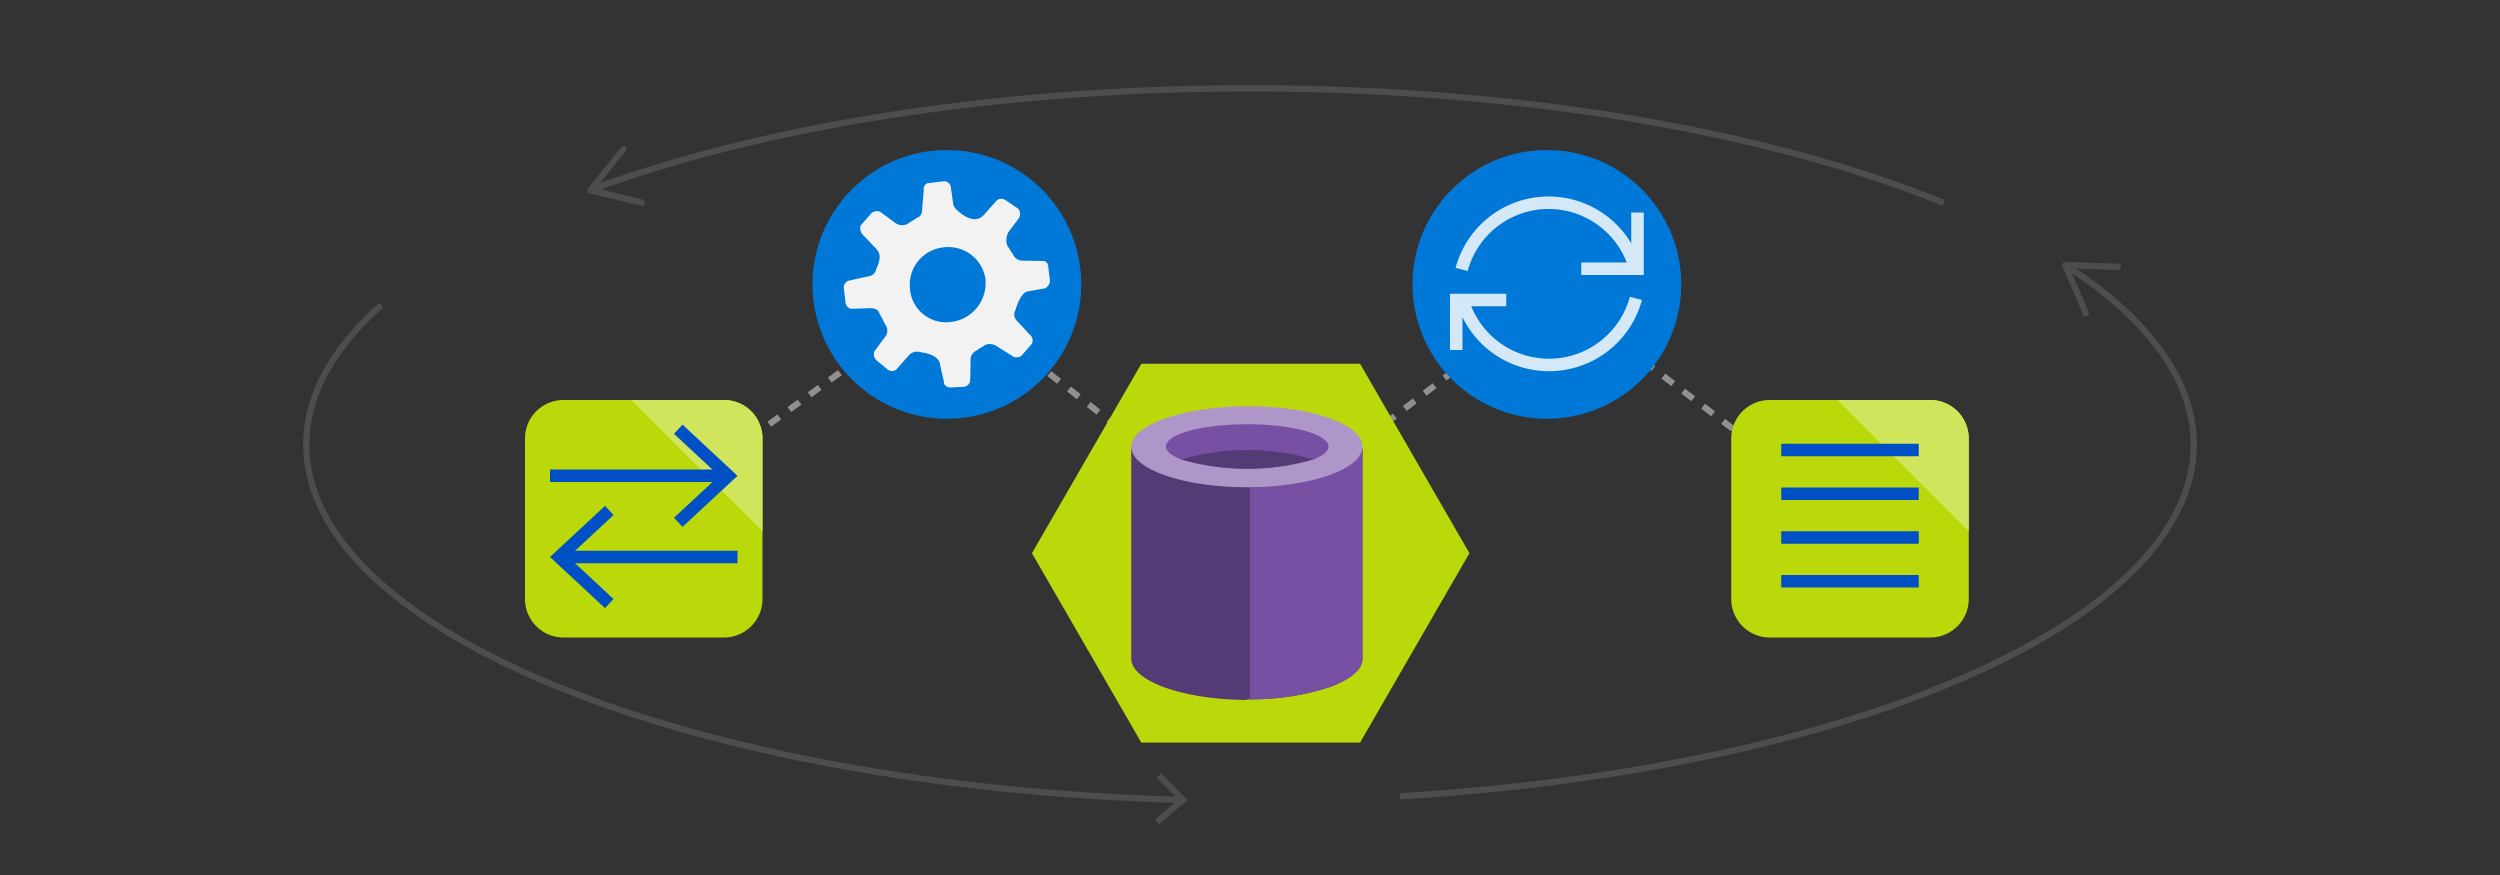 <svg xmlns="http://www.w3.org/2000/svg" viewBox="0 0 400 140"><rect x="0" y="0" width="400" height="140" fill="#333333" stroke="none"/><defs><style>.cls-1{isolation:isolate;}.cls-10,.cls-2,.cls-6,.cls-8{fill:none;stroke-miterlimit:10;}.cls-2{stroke:#909090;stroke-dasharray:2 2;}.cls-3{fill:#bad80a;}.cls-4{fill:#d1e55c;}.cls-5{fill:#0078d7;}.cls-6{stroke:#0050c5;}.cls-10,.cls-6{stroke-width:2px;}.cls-7{fill:#0050c5;}.cls-8{stroke:#4d4d4d;}.cls-9{fill:#4d4d4d;}.cls-10{stroke:#d4e8f8;}.cls-11,.cls-14{fill:#543b76;}.cls-12{fill:#7750a3;}.cls-13{fill:#ae96c8;}.cls-14{mix-blend-mode:multiply;}.cls-15{fill:#f2f2f2;}</style></defs><title>common-data-service-getting-data</title><g class="cls-1"><g id="ICONS"><polyline class="cls-2" points="103.69 82.03 151.64 47.04 199.59 84.63 248.75 47 296 82.8"/><polygon class="cls-3" points="182.61 118.82 165.11 88.51 182.61 58.2 217.61 58.2 235.11 88.51 217.61 118.82 182.61 118.82"/><path class="cls-3" d="M315,70.17V95.84a6.16,6.16,0,0,1-6.16,6.16H283.17A6.16,6.16,0,0,1,277,95.84V70.17A6.15,6.15,0,0,1,283.17,64h25.67A6.16,6.16,0,0,1,315,70.17Z"/><path class="cls-4" d="M315,70.17V85L294,64h14.83A6.16,6.16,0,0,1,315,70.17Z"/><circle class="cls-5" cx="247.5" cy="45.5" r="21.5"/><circle class="cls-5" cx="151.5" cy="45.5" r="21.5"/><path class="cls-3" d="M122,70.17V95.84a6.16,6.16,0,0,1-6.16,6.16H90.17A6.16,6.16,0,0,1,84,95.84V70.17A6.15,6.15,0,0,1,90.17,64h25.67A6.16,6.16,0,0,1,122,70.17Z"/><path class="cls-4" d="M122,70.17V85L101,64h14.83A6.16,6.16,0,0,1,122,70.17Z"/><line class="cls-6" x1="88" y1="76.12" x2="115.83" y2="76.12"/><polygon class="cls-7" points="109.2 84.3 107.84 82.84 115.06 76.13 107.84 69.41 109.2 67.94 118 76.13 109.2 84.3"/><line class="cls-6" x1="118" y1="89.12" x2="90.17" y2="89.12"/><polygon class="cls-7" points="96.8 80.94 98.16 82.41 90.94 89.12 98.16 95.84 96.8 97.3 88 89.12 96.8 80.94"/><path class="cls-8" d="M311,32.48c-27.59-11.29-67.11-18.35-111-18.35-40.74,0-77.71,6.09-104.87,16"/><path class="cls-9" d="M100.07,23.41a.5.5,0,0,1,.08.7l-4.79,6,7.43,1.82a.5.5,0,0,1-.24,1l-8.19-2a.5.5,0,0,1-.27-.8l5.29-6.57a.5.5,0,0,1,.7-.08Z"/><path class="cls-8" d="M224,127.41c72-4.34,127-27.89,127-56.28,0-10.32-7.26-20-20-28.35"/><path class="cls-9" d="M339.36,42.72a.5.5,0,0,1-.52.48l-7.65-.27,3,7a.5.5,0,0,1-.92.39L330,42.6a.5.5,0,0,1,.48-.7l8.43.3a.5.5,0,0,1,.48.52Z"/><path class="cls-8" d="M61,48.82c-7.73,6.85-12,14.39-12,22.31,0,30.07,61.7,54.71,139.92,56.85"/><polygon class="cls-9" points="185.43 131.9 184.78 131.14 188.53 127.94 185.07 124.43 185.78 123.73 190 128 185.43 131.9"/><line class="cls-6" x1="285" y1="72" x2="307" y2="72"/><line class="cls-6" x1="285" y1="79" x2="307" y2="79"/><line class="cls-6" x1="285" y1="86" x2="307" y2="86"/><line class="cls-6" x1="285" y1="93" x2="307" y2="93"/><path class="cls-10" d="M233.86,43.11a14.41,14.41,0,0,1,27.77-.23"/><polyline class="cls-10" points="262 34 262 43 253 43"/><path class="cls-10" d="M261.75,47.74A14.41,14.41,0,0,1,234,48"/><polyline class="cls-10" points="233 56 233 48 241 48"/><path class="cls-11" d="M218,71.73v33.65c0,1.81-2.07,3.43-5.42,4.61a40.25,40.25,0,0,1-12.58,1.9h-.5v.1h-.32c-10.09-.11-18.18-3.07-18.18-6.61V71.73Z"/><path class="cls-12" d="M218,71.73v33.65c0,1.81-2.07,3.43-5.42,4.61a40.25,40.25,0,0,1-12.58,1.9V71.73Z"/><path class="cls-13" d="M218,71.48c0,3.58-8.28,6.48-18.5,6.48S181,75.06,181,71.48,189.53,65,199.75,65,218,67.9,218,71.48"/><path class="cls-12" d="M212.56,71.44c0,.56-.47,1.09-1.3,1.56a7.22,7.22,0,0,1-1.11.5,38.13,38.13,0,0,1-21.18,0,7.22,7.22,0,0,1-1.11-.5c-.83-.47-1.3-1-1.3-1.56,0-2,5.82-3.56,13-3.56S212.56,69.47,212.56,71.44Z"/><path class="cls-14" d="M210.15,73.5a38.13,38.13,0,0,1-21.18,0,38.13,38.13,0,0,1,21.18,0Z"/><path class="cls-15" d="M151,61.29A1.14,1.14,0,0,0,152,62l2.31-.12a1.14,1.14,0,0,0,.92-1.23l.07-2.83a1.65,1.65,0,0,1,1-1.76c.36-.35.9-.52,1.26-.84a2,2,0,0,1,2,.22l2.63,1.66a1.34,1.34,0,0,0,1.22-.16L165.11,55a1.18,1.18,0,0,0-.32-1.43l-2-2.16a1.44,1.44,0,0,1-.32-1.79s.76-2.83,2-3l2.67-.47A1.41,1.41,0,0,0,168,45l-.3-2.5a.87.87,0,0,0-1-.74h-.07l-2.85-.06a1.69,1.69,0,0,1-1.75-1.1c-.35-.36-.52-.9-.85-1.25a2.84,2.84,0,0,1,.11-2.13L163,34.94a1.28,1.28,0,0,0-.15-1.6l-1.93-1.29a1.14,1.14,0,0,0-1.42,0l-2,2.25c-.5.55-1.44,1.37-3.39.11,0,0-1.44-.95-1.58-1.66l-.42-3A1.14,1.14,0,0,0,151,29l-2.5.3a.87.87,0,0,0-.69,1v0l-.25,3c0,1.06-.37,1.42-.93,1.58-.36.35-.9.52-1.26.84a1.86,1.86,0,0,1-2.13-.05l-2.45-1.81a1.39,1.39,0,0,0-1.43.32l-1.67,1.91a1.57,1.57,0,0,0,.32,1.43l2.08,2.18c.69.72,1,1.4.09,3.38-.14.54-.39,1.07-1.63,1.21l-2.86.65A1.14,1.14,0,0,0,135,46l.3,2.5a1.14,1.14,0,0,0,.87.91l3-.1c1.06,0,1.42.37,1.58.93a15.9,15.9,0,0,1,.84,1.62,1.59,1.59,0,0,1,.12,1.91l-1.81,2.45a1.37,1.37,0,0,0,.32,1.42L142,59.11a1.14,1.14,0,0,0,1.42,0l2-2.26a1.81,1.81,0,0,1,2-.46s2.85.24,3,2l.64,2.85m6.62-16.35a6.24,6.24,0,0,1-5.49,6.62,5.8,5.8,0,0,1-6.56-4.92q0-.28-.05-.56a6,6,0,0,1,5.3-6.44,6,6,0,0,1,6.81,5.16l0,.15"/></g></g></svg>